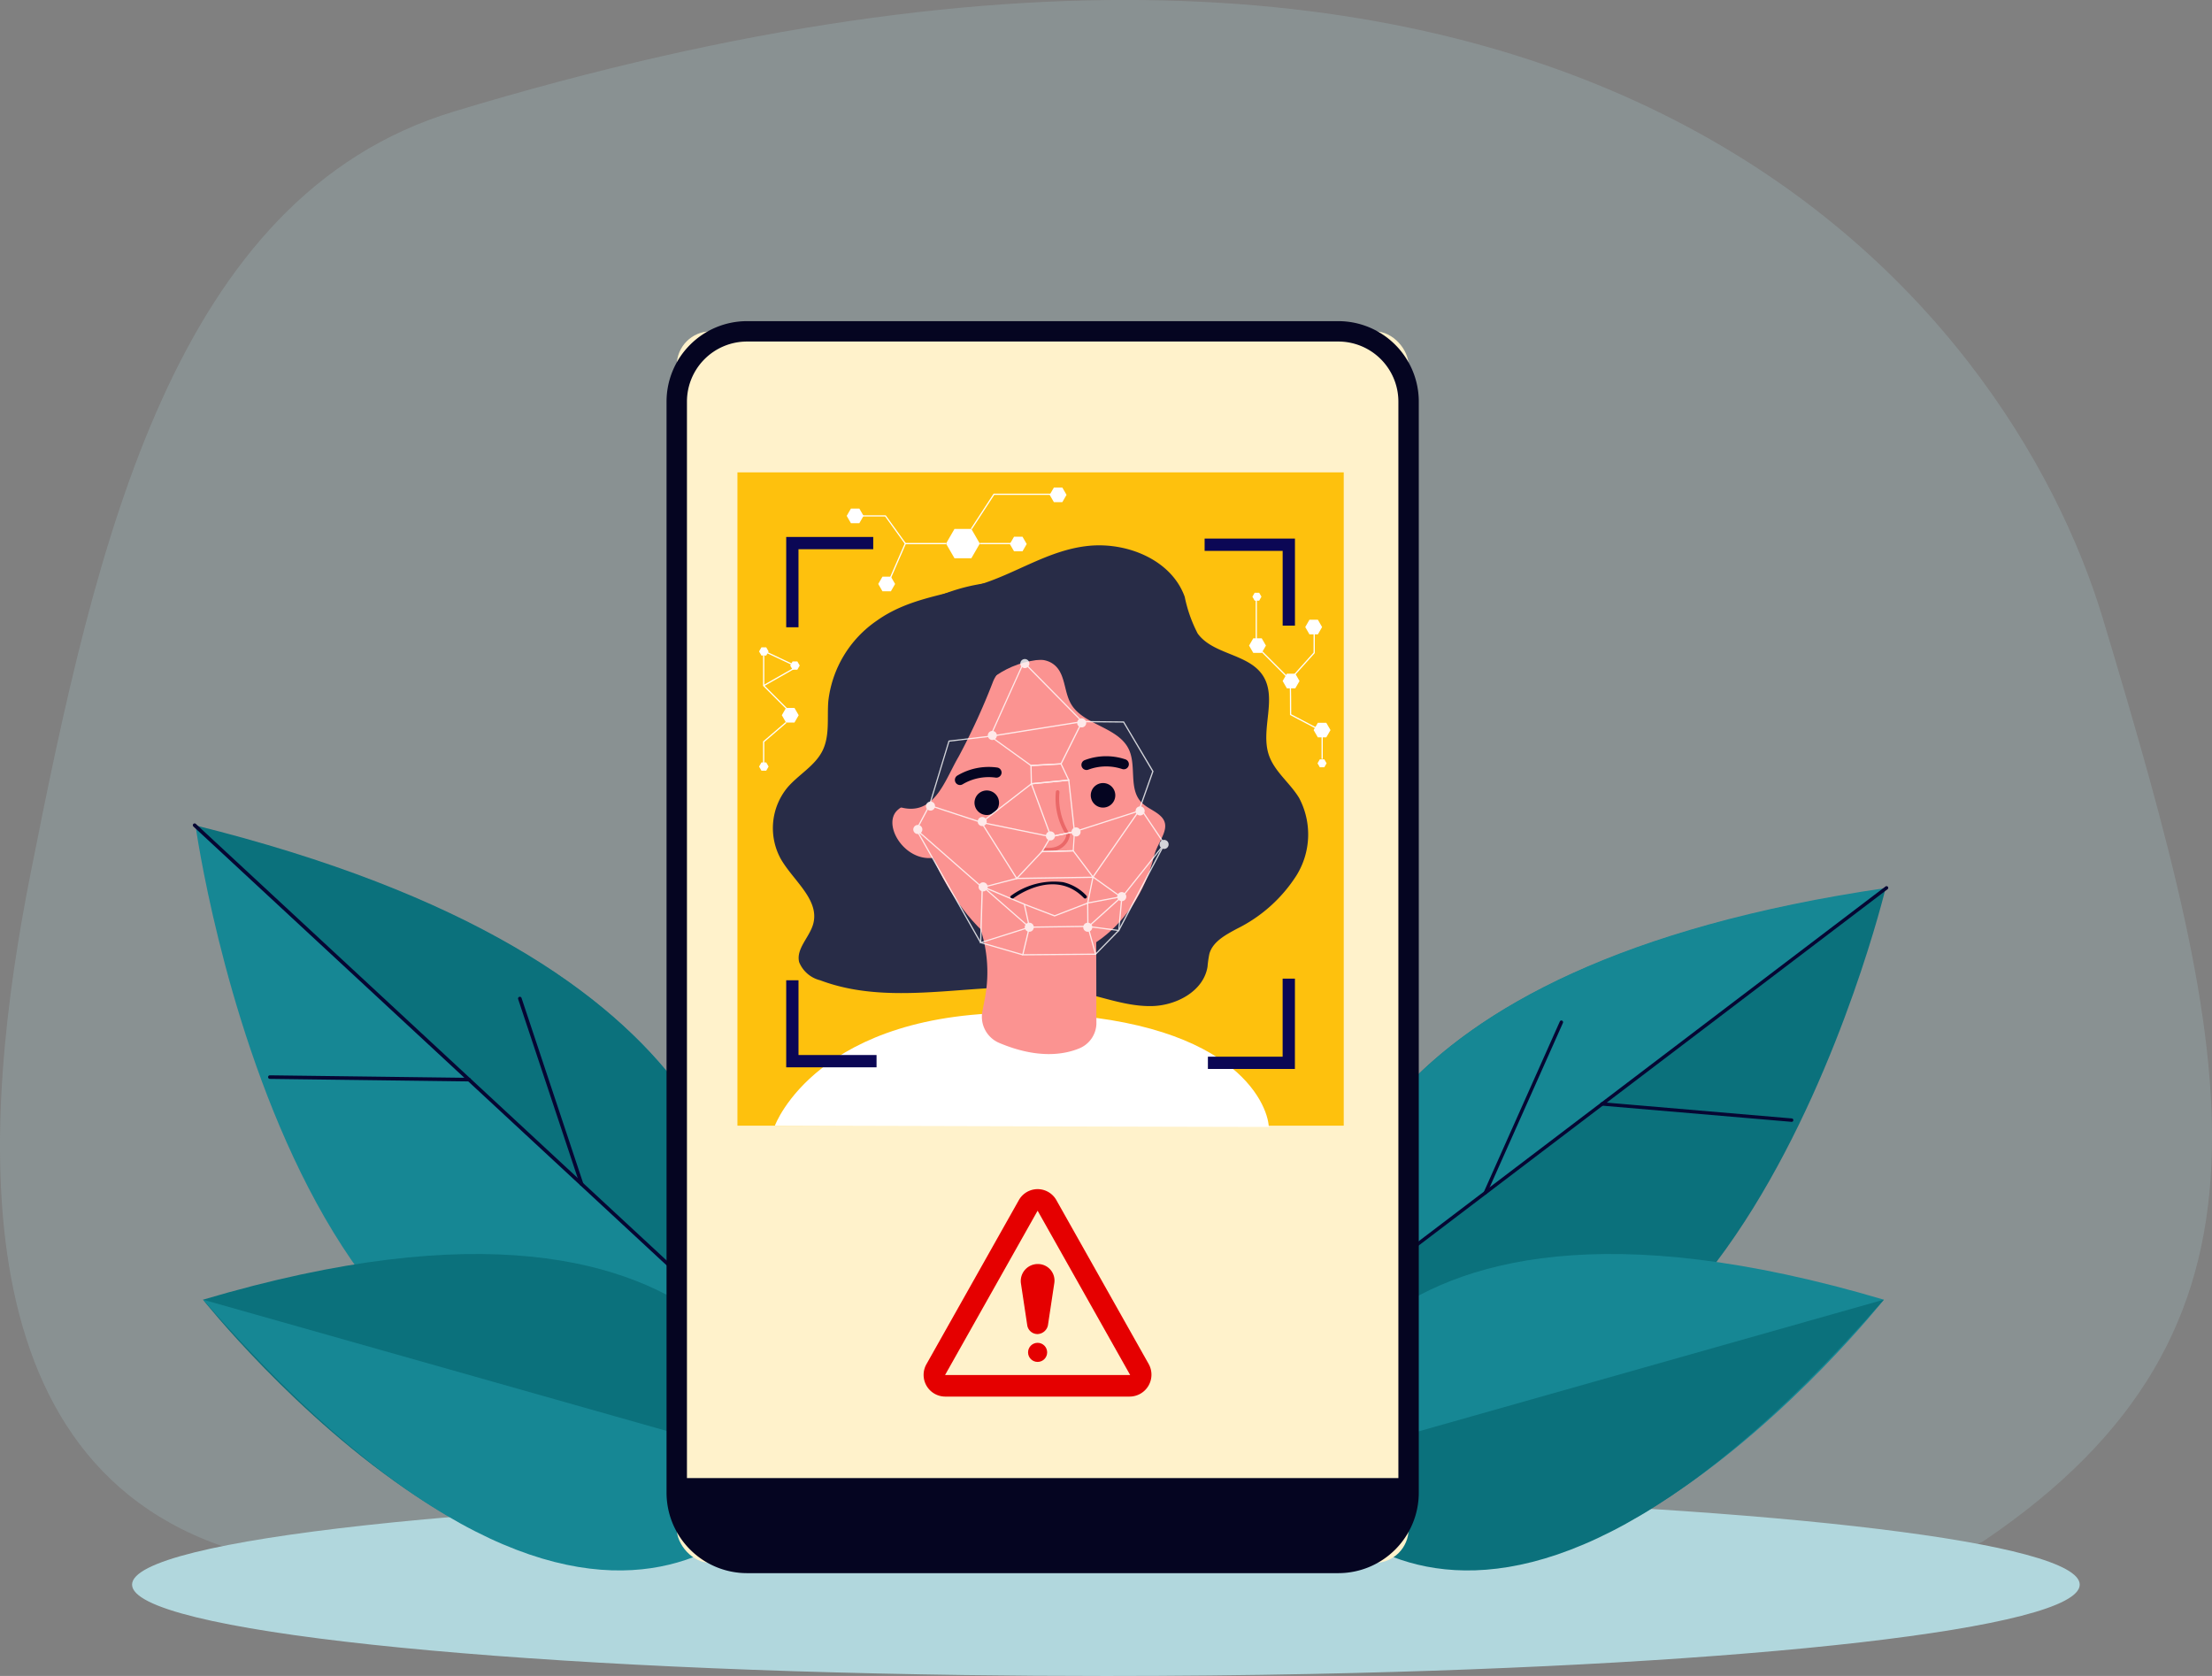 <svg xmlns="http://www.w3.org/2000/svg" width="195.327" height="147.977" viewBox="0 0 195.327 147.977">
    <rect x="0" y="0" width="195.327" height="147.977" fill="#808080" stroke="none"/>
    <defs>
        <style>
            .cls-3{fill:#168794}.cls-4{fill:#0b717c}.cls-5{fill:#060633}.cls-6{fill:#fff2cb}.cls-7{fill:#050521}.cls-9{fill:#fff}.cls-10{fill:#282c47}.cls-11{fill:#fb9391}.cls-14{fill:#0b0755;stroke:#0b0755;stroke-width:.5px}.cls-15{fill:#e50000}
        </style>
    </defs>
    <g id="Group_8963" transform="translate(-85.086 -82.078)">
        <path id="Path_18986" fill="rgba(177,215,221,0.2)" d="M329.885 231.222c-5.759 3.888-146.266 2.81-152.206 1.4-27.274-6.457-24.476-38.917-20.235-60.36C163.227 143.02 170.07 112.5 194.809 105c101.265-30.692 137.475 17.66 145.634 44.8 11.731 39.029 17.303 62.612-10.558 81.422z" transform="translate(-69.657 -13.071)"/>
        <path id="Path_18987" fill="#b1d7dd" d="M467.777 1698.4c0 3.87-29.048 7.1-67.8 7.887-5.863.119-11.949.181-18.19.181q-6.353 0-12.47-.084c-41.584-.567-73.525-3.925-73.525-7.983 0-4.009 31.189-7.337 72.052-7.961l1.7-.025q4.768-.064 9.695-.077h2.55c8.048 0 15.836.1 23.224.3 36.205.942 62.764 4.062 62.764 7.762z" transform="translate(-199.044 -1476.411)"/>
        <g id="Group_8911" transform="translate(102.114 154.777)">
            <path id="Path_19007" d="M411.015 1027.181s14.756-34-47.275-49.382c0 .001 9.06 65.201 47.275 49.382z" class="cls-3" transform="translate(-363.494 -977.547)"/>
            <path id="Path_19008" d="M362.679 976.665l48.455 44.932c1.588-9.726-.191-32.965-48.455-44.932z" class="cls-4" transform="translate(-362.521 -976.507)"/>
            <path id="Path_19009" d="M407.355 1018.1a.157.157 0 0 1-.132-.04l-46.409-43.034a.158.158 0 1 1 .215-.232l46.409 43.034a.158.158 0 0 1 .008.224.155.155 0 0 1-.091.048z" class="cls-5" transform="translate(-360.764 -974.749)"/>
            <path id="Path_19010" d="M458.954 1244.4h-.026l-17.58-.224a.158.158 0 0 1 0-.317l17.58.224a.158.158 0 0 1 .022.315z" class="cls-5" transform="translate(-434.544 -1221.616)"/>
            <path id="Path_19011" d="M713.862 1176.663a.158.158 0 0 1-.174-.107l-5.451-16.375a.158.158 0 0 1 .3-.1l5.451 16.376a.159.159 0 0 1-.1.2z" class="cls-5" transform="translate(-679.511 -1144.664)"/>
        </g>
        <g id="Group_8912" transform="translate(103.009 192.796)">
            <path id="Path_19012" d="M424.234 1453.689s-3.6-29.442-52.639-14.9c.005-.004 32.686 41.311 52.639 14.9z" class="cls-4" transform="translate(-371.595 -1434.752)"/>
            <path id="Path_19013" d="M371.6 1483.55l52.639 14.9s-15.139 28.078-52.639-14.9z" class="cls-3" transform="translate(-371.595 -1479.517)"/>
        </g>
        <g id="Group_8914" transform="translate(201.303 160.322)">
            <path id="Path_19030" d="M1561.633 1087.147s-10.843-33.677 49.518-42.5c0 .003-14.693 61.092-49.518 42.5z" class="cls-4" transform="translate(-1560.875 -1044.418)"/>
            <path id="Path_19031" d="M1612.268 1043.673l-50.224 38.159c-.6-9.387 3.256-31.297 50.224-38.159z" class="cls-3" transform="translate(-1561.9 -1043.522)"/>
            <path id="Path_19032" d="M1586.567 1078.689a.15.15 0 0 0 .129-.026l48.1-36.548a.151.151 0 1 0-.183-.24l-48.1 36.548a.151.151 0 0 0 .054.267z" class="cls-5" transform="translate(-1584.339 -1041.844)"/>
            <path id="Path_19033" d="M1864.74 1272.991a.119.119 0 0 0 .025 0l16.721 1.428a.151.151 0 1 0 .026-.3l-16.721-1.428a.151.151 0 0 0-.051.3z" class="cls-5" transform="translate(-1839.521 -1253.614)"/>
            <path id="Path_19034" d="M1740.069 1200.7a.152.152 0 0 0 .176-.085l6.706-15.047a.151.151 0 1 0-.276-.123l-6.706 15.047a.151.151 0 0 0 .077.2z" class="cls-5" transform="translate(-1725.155 -1173.498)"/>
        </g>
        <g id="Group_8915" transform="translate(198.8 192.796)">
            <path id="Path_19035" d="M1530.585 1453.689s3.6-29.442 52.639-14.9c0-.004-32.686 41.311-52.639 14.9z" class="cls-3" transform="translate(-1530.585 -1434.752)"/>
            <path id="Path_19036" d="M1583.224 1483.55l-52.639 14.9s15.134 28.078 52.639-14.9z" class="cls-4" transform="translate(-1530.585 -1479.517)"/>
        </g>
        <rect id="Rectangle_2528" width="64.625" height="108.743" class="cls-6" rx="3" transform="translate(144.846 111.332)"/>
        <path id="Path_19067" d="M926.212 548.744H874a7.108 7.108 0 0 1-7.108-7.108v-96.329A7.109 7.109 0 0 1 874 438.2h52.209a7.109 7.109 0 0 1 7.109 7.109v96.328a7.109 7.109 0 0 1-7.106 7.107zM874 440a5.306 5.306 0 0 0-5.306 5.306v96.328a5.307 5.307 0 0 0 5.306 5.307h52.209a5.307 5.307 0 0 0 5.307-5.307v-96.327a5.307 5.307 0 0 0-5.304-5.307z" class="cls-7" transform="translate(-722.948 -327.767)"/>
        <path id="Rectangle_2529" d="M0 0h64.625v1.674a5.817 5.817 0 0 1-5.817 5.817H7.491A7.491 7.491 0 0 1 0 0z" class="cls-7" transform="translate(144.846 212.584)"/>
        <path id="Rectangle_2530" fill="#fec10d" d="M0 0H53.538V57.682H0z" transform="translate(150.204 123.785)"/>
        <g id="Group_8922" transform="translate(153.335 130.228)">
            <g id="Group_8921">
                <path id="Path_19068" d="M982.6 1187.118s3.739-10.247 22.115-9.954 21.406 8.015 21.5 10.068c.002 0-43.215-.097-43.615-.114z" class="cls-9" transform="translate(-982.424 -1135.881)"/>
                <path id="Path_19069" d="M1008.463 677.768c3.409-.308 7.248 1.291 8.4 4.512a12.342 12.342 0 0 0 1.142 3.234c1.36 1.883 4.5 1.771 5.762 3.722 1.289 1.995-.232 4.735.517 6.988.494 1.484 1.878 2.479 2.684 3.819a6.877 6.877 0 0 1-.234 6.828 13.114 13.114 0 0 1-5.273 4.717c-.985.535-2.108 1.119-2.42 2.2a9.551 9.551 0 0 0-.165 1.148c-.349 2.158-2.748 3.435-4.934 3.476s-4.279-.793-6.419-1.238c-7.515-1.56-15.67 1.672-22.851-1.041a2.694 2.694 0 0 1-1.856-1.6c-.294-1.192.923-2.2 1.242-3.382.577-2.145-1.774-3.818-2.873-5.748a5.641 5.641 0 0 1 .588-6.279c.98-1.153 2.442-1.914 3.11-3.273.65-1.323.39-2.888.506-4.357a9.975 9.975 0 0 1 4.288-7.115c2.678-1.908 5.788-2.228 8.847-3.115 3.41-.989 6.321-3.164 9.939-3.496z" class="cls-10" transform="translate(-980.496 -677.731)"/>
                <path id="Path_19070" d="M1184.623 1045.556a12.349 12.349 0 0 1 1.734 8.875l-.236 1.229a2.512 2.512 0 0 0 1.494 2.786c3.376 1.422 5.715 1.038 7.075.474a2.436 2.436 0 0 0 1.5-2.137l-.019-8.32s-13.184-5.523-11.548-2.907z" class="cls-11" transform="translate(-1167.623 -1014.51)"/>
                <path id="Path_19071" d="M1112.989 954.672a1.842 1.842 0 0 0-.923-.921c-.84-.386-2.331-.836-3.418.153-1.6 1.449 1.274 5.632 4.4 3.771-.003 0 .904-.823-.059-3.003z" class="cls-11" transform="translate(-1097.639 -930.53)"/>
                <path id="Path_19072" d="M1377.1 954.672a1.841 1.841 0 0 1 .923-.921c.839-.386 2.33-.836 3.418.153 1.6 1.449-1.274 5.632-4.4 3.771 0 0-.907-.823.059-3.003z" class="cls-11" transform="translate(-1343.912 -930.53)"/>
                <path id="Path_19073" d="M1161.052 812.924c.586 5.995-3.947 13.033-10.166 13.033s-10.948-10.361-10.557-12.642c1.245-7.262 4.9-13.821 11.119-13.821s8.887 6.097 9.604 13.43z" class="cls-11" transform="translate(-1127.099 -789.43)"/>
                <path id="Path_19074" d="M1073.376 730.956a57.942 57.942 0 0 0 3-6.53 2.944 2.944 0 0 1 .512-.88 3.255 3.255 0 0 1 1.391-.728c1.147-.38 2.533-.726 3.486 0 1.057.8.878 2.383 1.539 3.506 1.076 1.829 4.069 2.019 5.049 3.9.781 1.494-.023 3.561 1.169 4.785.488.5 1.218.734 1.714 1.227 1.612 1.6-2.652 3.657.568 5.99 1.151-2.271 3.336-3.259 4.219-5.637a10.7 10.7 0 0 0 .131-2.9c-.072-1.224-1.035-2.205-1.748-3.23-1.3-1.875-1.844-4.118-2.633-6.235a27.781 27.781 0 0 0-3.876-7.042 3.534 3.534 0 0 0-.966-.964 3.97 3.97 0 0 0-1.629-.412 43.149 43.149 0 0 0-8.387-.27 16.436 16.436 0 0 0-7.837 2.585 9.684 9.684 0 0 0-2.308 2.181 15.706 15.706 0 0 0-1.645 3.092 12.385 12.385 0 0 0-1.251 4.053 11.67 11.67 0 0 0 .447 3.467c.246 1.035.232 2.35 1.095 3 5.404 4.038 6.384-.27 7.96-2.958z" class="cls-10" transform="translate(-1056.97 -712.307)"/>
                <path id="Path_19075" d="M1322.266 932.906a1.083 1.083 0 1 0-1.228.916 1.083 1.083 0 0 0 1.228-.916z" class="cls-7" transform="translate(-1292.042 -910.679)"/>
                <path id="Path_19076" d="M1198.062 940.834a1.083 1.083 0 1 0-1.228.916 1.083 1.083 0 0 0 1.228-.916z" class="cls-7" transform="translate(-1178.104 -917.952)"/>
                <path id="Path_19078" d="M1238.792 1036.474a6.41 6.41 0 0 0-4.588 1.2.152.152 0 1 0 .185.243c.148-.113 3.666-2.737 6.261-.032a.153.153 0 0 0 .22-.211 4.046 4.046 0 0 0-2.078-1.2z" class="cls-7" transform="translate(-1213.179 -1006.737)"/>
                <path id="Path_19079" d="M1175.329 916.024a.451.451 0 0 1-.207-.821 5.407 5.407 0 0 1 3.54-.722.451.451 0 0 1 .381.51.461.461 0 0 1-.51.381 4.5 4.5 0 0 0-2.907.577.449.449 0 0 1-.297.075z" class="cls-7" transform="translate(-1158.854 -894.863)"/>
                <path id="Path_19080" d="M1310.474 904.212a.45.45 0 0 1-.056-.845 5.348 5.348 0 0 1 3.612-.076.45.45 0 1 1-.287.854 4.482 4.482 0 0 0-2.963.047.45.45 0 0 1-.306.02z" class="cls-7" transform="translate(-1282.903 -884.395)"/>
                <path id="Path_19081" fill="#ea6868" d="M1270.114 944.615a2.666 2.666 0 0 1-1.087.092.159.159 0 1 1 .031-.317c1.533.15 1.844-.836 1.9-1.093a6.075 6.075 0 0 1-.924-3.845.159.159 0 0 1 .316.037 5.823 5.823 0 0 0 .9 3.674.158.158 0 0 1 .03.114 1.719 1.719 0 0 1-1.166 1.338z" transform="translate(-1245.048 -917.691)"/>
            </g>
        </g>
        <g id="Group_8937" opacity="0.8" transform="translate(165.733 140.263)">
            <g id="Group_8923" transform="translate(9.598 23.552)">
                <path id="Path_19082" d="M1246.635 1086.723l.608-2.547 5.248-.073.711 2.565h-.07zm.694-2.44l-.557 2.331 6.29-.052-.652-2.349z" class="cls-9" transform="translate(-1246.635 -1084.103)"/>
            </g>
            <g id="Group_8924" transform="translate(6.669 5.461)">
                <path id="Path_19083" d="M1214.9 869.21l-3.708-2.67 8.338-1.328-1.926 3.852zm-3.433-2.6l3.465 2.495 2.6-.141 1.8-3.609z" class="cls-9" transform="translate(-1211.193 -865.212)"/>
            </g>
            <g id="Group_8925" transform="translate(10.338 9.205)">
                <path id="Path_19084" d="M1255.623 912.383l-.038-1.724 2.742-.148.73 1.536zm.071-1.622l.033 1.5 3.166-.31-.633-1.333z" class="cls-9" transform="translate(-1255.585 -910.511)"/>
            </g>
            <g id="Group_8926" transform="translate(10.354 10.636)">
                <path id="Path_19085" d="M1257.542 932.938l-1.762-4.771 3.422-.335.513 4.656zm-1.613-4.678l1.681 4.554 1.987-.411-.491-4.453z" class="cls-9" transform="translate(-1255.78 -927.832)"/>
            </g>
            <g id="Group_8927" transform="translate(11.265 15.183)">
                <path id="Path_19086" d="M1266.8 984.723l.851-1.431 2.172-.45-.115 1.805zm.919-1.335l-.719 1.222 2.615-.068.1-1.566z" class="cls-9" transform="translate(-1266.803 -982.842)"/>
            </g>
            <g id="Group_8928" transform="translate(9.011 16.881)">
                <path id="Path_19087" d="M1239.535 1005.938l2.326-2.476 2.812-.073 1.838 2.442zm2.374-2.37l-2.121 2.258 6.51-.1-1.677-2.229z" class="cls-9" transform="translate(-1239.535 -1003.389)"/>
            </g>
            <g id="Group_8929" transform="translate(5.904 14.347)">
                <path id="Path_19088" d="M1202.142 978.6l-.027-.1 2.977-.771-3.148-4.994 6.257 1.281-.022.105-6.01-1.23 3.092 4.905z" class="cls-9" transform="translate(-1201.944 -972.728)"/>
            </g>
            <g id="Group_8930" transform="translate(1.375 .201)">
                <path id="Path_19089" d="M1165.732 814.8l-.1-.036 1.229-3.473-2.554-4.31-3.65-.036-.016-.016-5.11-5.18c-.308.681-2.708 5.989-2.908 6.455l-.012.029-3.654.43-1.711 5.633-.1-.031 1.732-5.7 3.662-.431c.288-.661 2.9-6.441 2.929-6.5l.032-.071 5.2 5.276 3.666.036.015.026 2.6 4.379z" class="cls-9" transform="translate(-1147.141 -801.566)"/>
            </g>
            <g id="Group_8931" transform="translate(14.214 13.321)">
                <path id="Path_19090" d="M1306.687 968.125l-2.627-1.876 3.988-5.737-5.533 1.78-.033-.1 5.836-1.878-4.109 5.911 2.457 1.755 3.71-4.663-1.969-2.926.089-.06 2.013 2.992-.025.031z" class="cls-9" transform="translate(-1302.482 -960.313)"/>
            </g>
            <g id="Group_8932" transform="translate(.211 10.975)">
                <path id="Path_19091" d="M1138.738 946.073l.145-4.928-5.823-5.1 1.189-2.229 4.607 1.512 4.389-3.39.066.085-4.434 3.425-4.575-1.5-1.106 2.074 5.8 5.082-.142 4.827 4.185-1.325-.459-2.076 2.746 1.05 2.976-1.15.018 2.093 2.624.345.264-2.85.107.01-.274 2.961-2.828-.372-.017-2.031-2.87 1.109-.02-.007-2.579-.987.438 1.977z" class="cls-9" transform="translate(-1133.06 -931.933)"/>
            </g>
            <g id="Group_8933" transform="translate(16.057 16.301)">
                <path id="Path_19092" d="M1324.857 1006.167l-.077-.075 2.039-2.093 4.031-7.633.1.05-4.039 7.646-.005.005z" class="cls-9" transform="translate(-1324.78 -996.367)"/>
            </g>
            <g id="Group_8934" transform="translate(.232 15.044)">
                <path id="Path_19093" d="M1142.731 992.286l-3.742-1.082-.011-.019-5.667-9.97.094-.053 5.656 9.952 3.7 1.07z" class="cls-9" transform="translate(-1133.312 -981.162)"/>
            </g>
            <path id="Path_19094" d="M1144 951.856a.4.4 0 1 1 .477.31.4.4 0 0 1-.477-.31z" class="cls-9" transform="translate(-1142.872 -938.789)"/>
            <path id="Path_19095" d="M1368.034 956.915a.4.4 0 1 1 .33.462.4.4 0 0 1-.33-.462z" class="cls-9" transform="translate(-1348.398 -943.567)"/>
            <path id="Path_19096" d="M1272.187 983.6a.4.4 0 1 1 .33.462.4.4 0 0 1-.33-.462z" class="cls-9" transform="translate(-1260.472 -968.048)"/>
            <path id="Path_19097" d="M1210.133 876.283a.4.4 0 1 1 .33.462.4.4 0 0 1-.33-.462z" class="cls-9" transform="translate(-1203.547 -869.599)"/>
            <path id="Path_19098" d="M1305.6 862.83a.4.4 0 1 1 .33.462.4.4 0 0 1-.33-.462z" class="cls-9" transform="translate(-1291.124 -857.258)"/>
            <path id="Path_19099" d="M1244.849 799.475a.4.4 0 1 1 .33.462.4.4 0 0 1-.33-.462z" class="cls-9" transform="translate(-1235.393 -799.139)"/>
            <path id="Path_19100" d="M1299.561 979.344a.4.4 0 1 1 .33.462.4.4 0 0 1-.33-.462z" class="cls-9" transform="translate(-1285.583 -964.142)"/>
            <path id="Path_19101" d="M1249.622 1081.086a.4.4 0 1 1 .239.515.4.4 0 0 1-.239-.515z" class="cls-9" transform="translate(-1239.755 -1057.541)"/>
            <path id="Path_19102" d="M1200.315 1037.963a.4.4 0 1 1 .239.515.4.4 0 0 1-.239-.515z" class="cls-9" transform="translate(-1194.523 -1017.982)"/>
            <path id="Path_19103" d="M1348.4 1048.377a.4.4 0 1 1 .239.515.4.4 0 0 1-.239-.515z" class="cls-9" transform="translate(-1330.367 -1027.535)"/>
            <path id="Path_19104" d="M1312.11 1081.086a.4.4 0 1 1 .239.515.4.4 0 0 1-.239-.515z" class="cls-9" transform="translate(-1297.078 -1057.541)"/>
            <path id="Path_19105" d="M1199.323 968.373a.4.4 0 1 1 .476.31.4.4 0 0 1-.476-.31z" class="cls-9" transform="translate(-1193.627 -953.941)"/>
            <path id="Path_19106" d="M1130.516 976.862a.4.4 0 1 1 .476.31.4.4 0 0 1-.476-.31z" class="cls-9" transform="translate(-1130.507 -961.728)"/>
            <path id="Path_19107" d="M1393.622 992.81a.4.4 0 1 1 .476.31.4.4 0 0 1-.476-.31z" class="cls-9" transform="translate(-1371.867 -976.358)"/>
            <g id="Group_8935" transform="translate(5.882 19.939)">
                <path id="Path_19108" d="M1206.006 1044.172l-4.327-3.784 3.939 1.663-.042.1-3.323-1.4 3.824 3.344z" class="cls-9" transform="translate(-1201.679 -1040.388)"/>
            </g>
            <g id="Group_8936" transform="translate(15.327 19.234)">
                <path id="Path_19109" d="M1316.071 1036.342l-.072-.08 2.857-2.575-2.9.544.487-2.378.106.022-.455 2.221 3.122-.585z" class="cls-9" transform="translate(-1315.953 -1031.853)"/>
            </g>
        </g>
        <g id="Group_8942" transform="translate(154.761 129.736)">
            <g id="Group_8938">
                <path id="Path_19110" d="M998.338 679.252h-.586v-7.477h7.184v.586h-6.6z" class="cls-14" transform="translate(-997.752 -671.774)"/>
            </g>
            <g id="Group_8939" transform="translate(36.946 .147)">
                <path id="Path_19111" d="M1452.249 680.732h-.586v-6.6h-6.891v-.586h7.477z" class="cls-14" transform="translate(-1444.771 -673.548)"/>
            </g>
            <g id="Group_8940" transform="translate(37.239 38.999)">
                <path id="Path_19112" d="M1455.5 1151.105h-7.184v-.587h6.6v-6.891h.587z" class="cls-14" transform="translate(-1448.319 -1143.628)"/>
            </g>
            <g id="Group_8941" transform="translate(0 39.145)">
                <path id="Path_19113" d="M1005.229 1152.586h-7.477v-7.186h.586v6.6h6.891z" class="cls-14" transform="translate(-997.752 -1145.402)"/>
            </g>
        </g>
        <g id="Group_8950" transform="translate(159.852 125.125)">
            <path id="Path_19115" d="M1167.706 660.2h-1.492l-.746 1.292.746 1.292h1.492l.746-1.292z" class="cls-9" transform="translate(-1156.697 -656.543)"/>
            <path id="Path_19116" d="M1277.332 615.989h-.745l-.373.645.373.645h.745l.372-.645z" class="cls-9" transform="translate(-1258.291 -615.989)"/>
            <path id="Path_19117" d="M1234.757 668.518h-.745l-.372.645.372.645h.745l.373-.645z" class="cls-9" transform="translate(-1219.234 -664.177)"/>
            <path id="Path_19118" d="M1094.169 711.192h-.745l-.373.645.373.645h.745l.372-.645z" class="cls-9" transform="translate(-1090.266 -703.323)"/>
            <path id="Path_19119" d="M1060.464 638.459h-.745l-.373.645.373.645h.745l.372-.645z" class="cls-9" transform="translate(-1059.346 -636.602)"/>
            <g id="Group_8946" transform="translate(10.964 .542)">
                <path id="Path_19120" d="M1192.091 625.693l-.09-.059 2.007-3.082h5.259v.108h-5.2z" class="cls-9" transform="translate(-1192.001 -622.552)"/>
            </g>
            <g id="Group_8947" transform="translate(3.811 4.892)">
                <path id="Path_19121" d="M1105.559 678.286l-.1-.043 1.334-3.062h3.626v.108h-3.556z" class="cls-9" transform="translate(-1105.46 -675.18)"/>
            </g>
            <g id="Group_8948" transform="translate(.782 2.449)">
                <path id="Path_19122" d="M1073.158 648.143l-1.743-2.421h-2.615v-.107h2.667l1.776 2.466z" class="cls-9" transform="translate(-1068.803 -645.614)"/>
            </g>
            <g id="Group_8949" transform="translate(11.755 4.892)">
                <path id="Rectangle_2533" d="M0 0H3.053V0.108H0z" class="cls-9"/>
            </g>
        </g>
        <g id="Group_8955" transform="translate(152.114 139.231)">
            <g id="Group_8951" transform="translate(.353 .712)">
                <path id="Path_19123" d="M972.093 800.073l-2.1-2.1v-2.694h.108v2.649l2.068 2.072z" class="cls-9" transform="translate(-969.992 -795.278)"/>
            </g>
            <path id="Path_19124" d="M991.158 851.415h-.745l-.372.645.372.645h.745l.372-.645z" class="cls-9" transform="translate(-988.031 -846.063)"/>
            <path id="Path_19125" d="M999.62 801.74h-.42l-.21.364.21.364h.421l.21-.364z" class="cls-9" transform="translate(-996.24 -800.494)"/>
            <path id="Path_19126" d="M966.358 786.662h-.421l-.21.364.21.364h.421l.21-.364z" class="cls-9" transform="translate(-965.727 -786.662)"/>
            <path id="Path_19127" d="M966.358 909.657h-.421l-.21.365.21.364h.421l.21-.364z" class="cls-9" transform="translate(-965.727 -899.492)"/>
            <g id="Group_8952" transform="translate(.353 6.601)">
                <path id="Path_19128" d="M970.1 870.417h-.108v-2.175l1.994-1.711.07.082-1.957 1.678z" class="cls-9" transform="translate(-969.992 -866.531)"/>
            </g>
            <g id="Group_8953" transform="translate(.38 1.838)">
                <path id="Rectangle_2534" d="M0 0H3.035V0.108H0z" class="cls-9" transform="rotate(-29.621 2.837 .75)"/>
            </g>
            <g id="Group_8954" transform="translate(.383 .273)">
                <path id="Rectangle_2535" d="M0 0H0.108V3.097H0z" class="cls-9" transform="rotate(-64.8 .076 .048)"/>
            </g>
        </g>
        <g id="Group_8958" transform="translate(195.382 134.415)">
            <g id="Group_8956" transform="translate(.581 .348)">
                <path id="Path_19129" d="M1502.2 746.918h-.108v-2.411l-2.786-1.466v-.032c0-1.144-.011-2.874-.041-3.049l-2.989-2.989V732.6h.108v4.327l2.954 2.954c.049.025.059.21.07 1.589.005.677.006 1.354.006 1.507l2.786 1.466z" class="cls-9" transform="translate(-1496.272 -732.598)"/>
            </g>
            <path id="Path_19130" d="M1526.231 814.871h-.745l-.372.645.372.645h.745l.373-.645z" class="cls-9" transform="translate(-1522.148 -807.724)"/>
            <path id="Path_19131" d="M1490.358 777.026h-.745l-.372.645.372.645h.745l.372-.645z" class="cls-9" transform="translate(-1489.24 -773.007)"/>
            <path id="Path_19132" d="M1550.377 757.217h-.745l-.372.645.372.645h.745l.372-.645z" class="cls-9" transform="translate(-1544.299 -754.834)"/>
            <path id="Path_19133" d="M1559.345 867.3h-.745l-.372.645.372.645h.745l.372-.645z" class="cls-9" transform="translate(-1552.526 -855.821)"/>
            <path id="Path_19134" d="M1562.985 906.379h-.4l-.2.348.2.348h.4l.2-.348z" class="cls-9" transform="translate(-1556.338 -891.669)"/>
            <path id="Path_19135" d="M1493.385 728.391h-.4l-.2.348.2.348h.4l.2-.348z" class="cls-9" transform="translate(-1492.49 -728.391)"/>
            <g id="Group_8957" transform="translate(3.576 3.476)">
                <path id="Path_19136" d="M1532.59 774.682l-.08-.072 2.12-2.363v-1.8h.108v1.845l-.014.015z" class="cls-9" transform="translate(-1532.51 -770.443)"/>
            </g>
        </g>
        <g id="Group_8969" transform="translate(1232.647 -313.49)">
            <path id="Path_18979" d="M19.885 35.819l-8.174-14.51a1.9 1.9 0 0 0-3.295 0L.242 35.819a1.915 1.915 0 0 0 1.648 2.852h16.284a1.934 1.934 0 0 0 1.711-2.852z" class="cls-15" transform="translate(-1066 480.206)"/>
            <path id="Path_18980" d="M50.587 63.025l8.174 14.51H42.413l8.174-14.51z" class="cls-6" transform="translate(-1106.523 439.44)"/>
            <g id="Group_8908" transform="translate(-1057.418 507.174)">
                <path id="Path_18981" d="M195.91 179.912l.562 3.724a.914.914 0 0 0 .913.773.973.973 0 0 0 .913-.773l.562-3.724a1.461 1.461 0 0 0-1.475-1.686 1.5 1.5 0 0 0-1.475 1.686z" class="cls-15" transform="translate(-195.905 -178.226)"/>
                <circle id="Ellipse_507" cx=".843" cy=".843" r=".843" class="cls-15" transform="translate(.638 6.956)"/>
            </g>
        </g>
    </g>
</svg>
